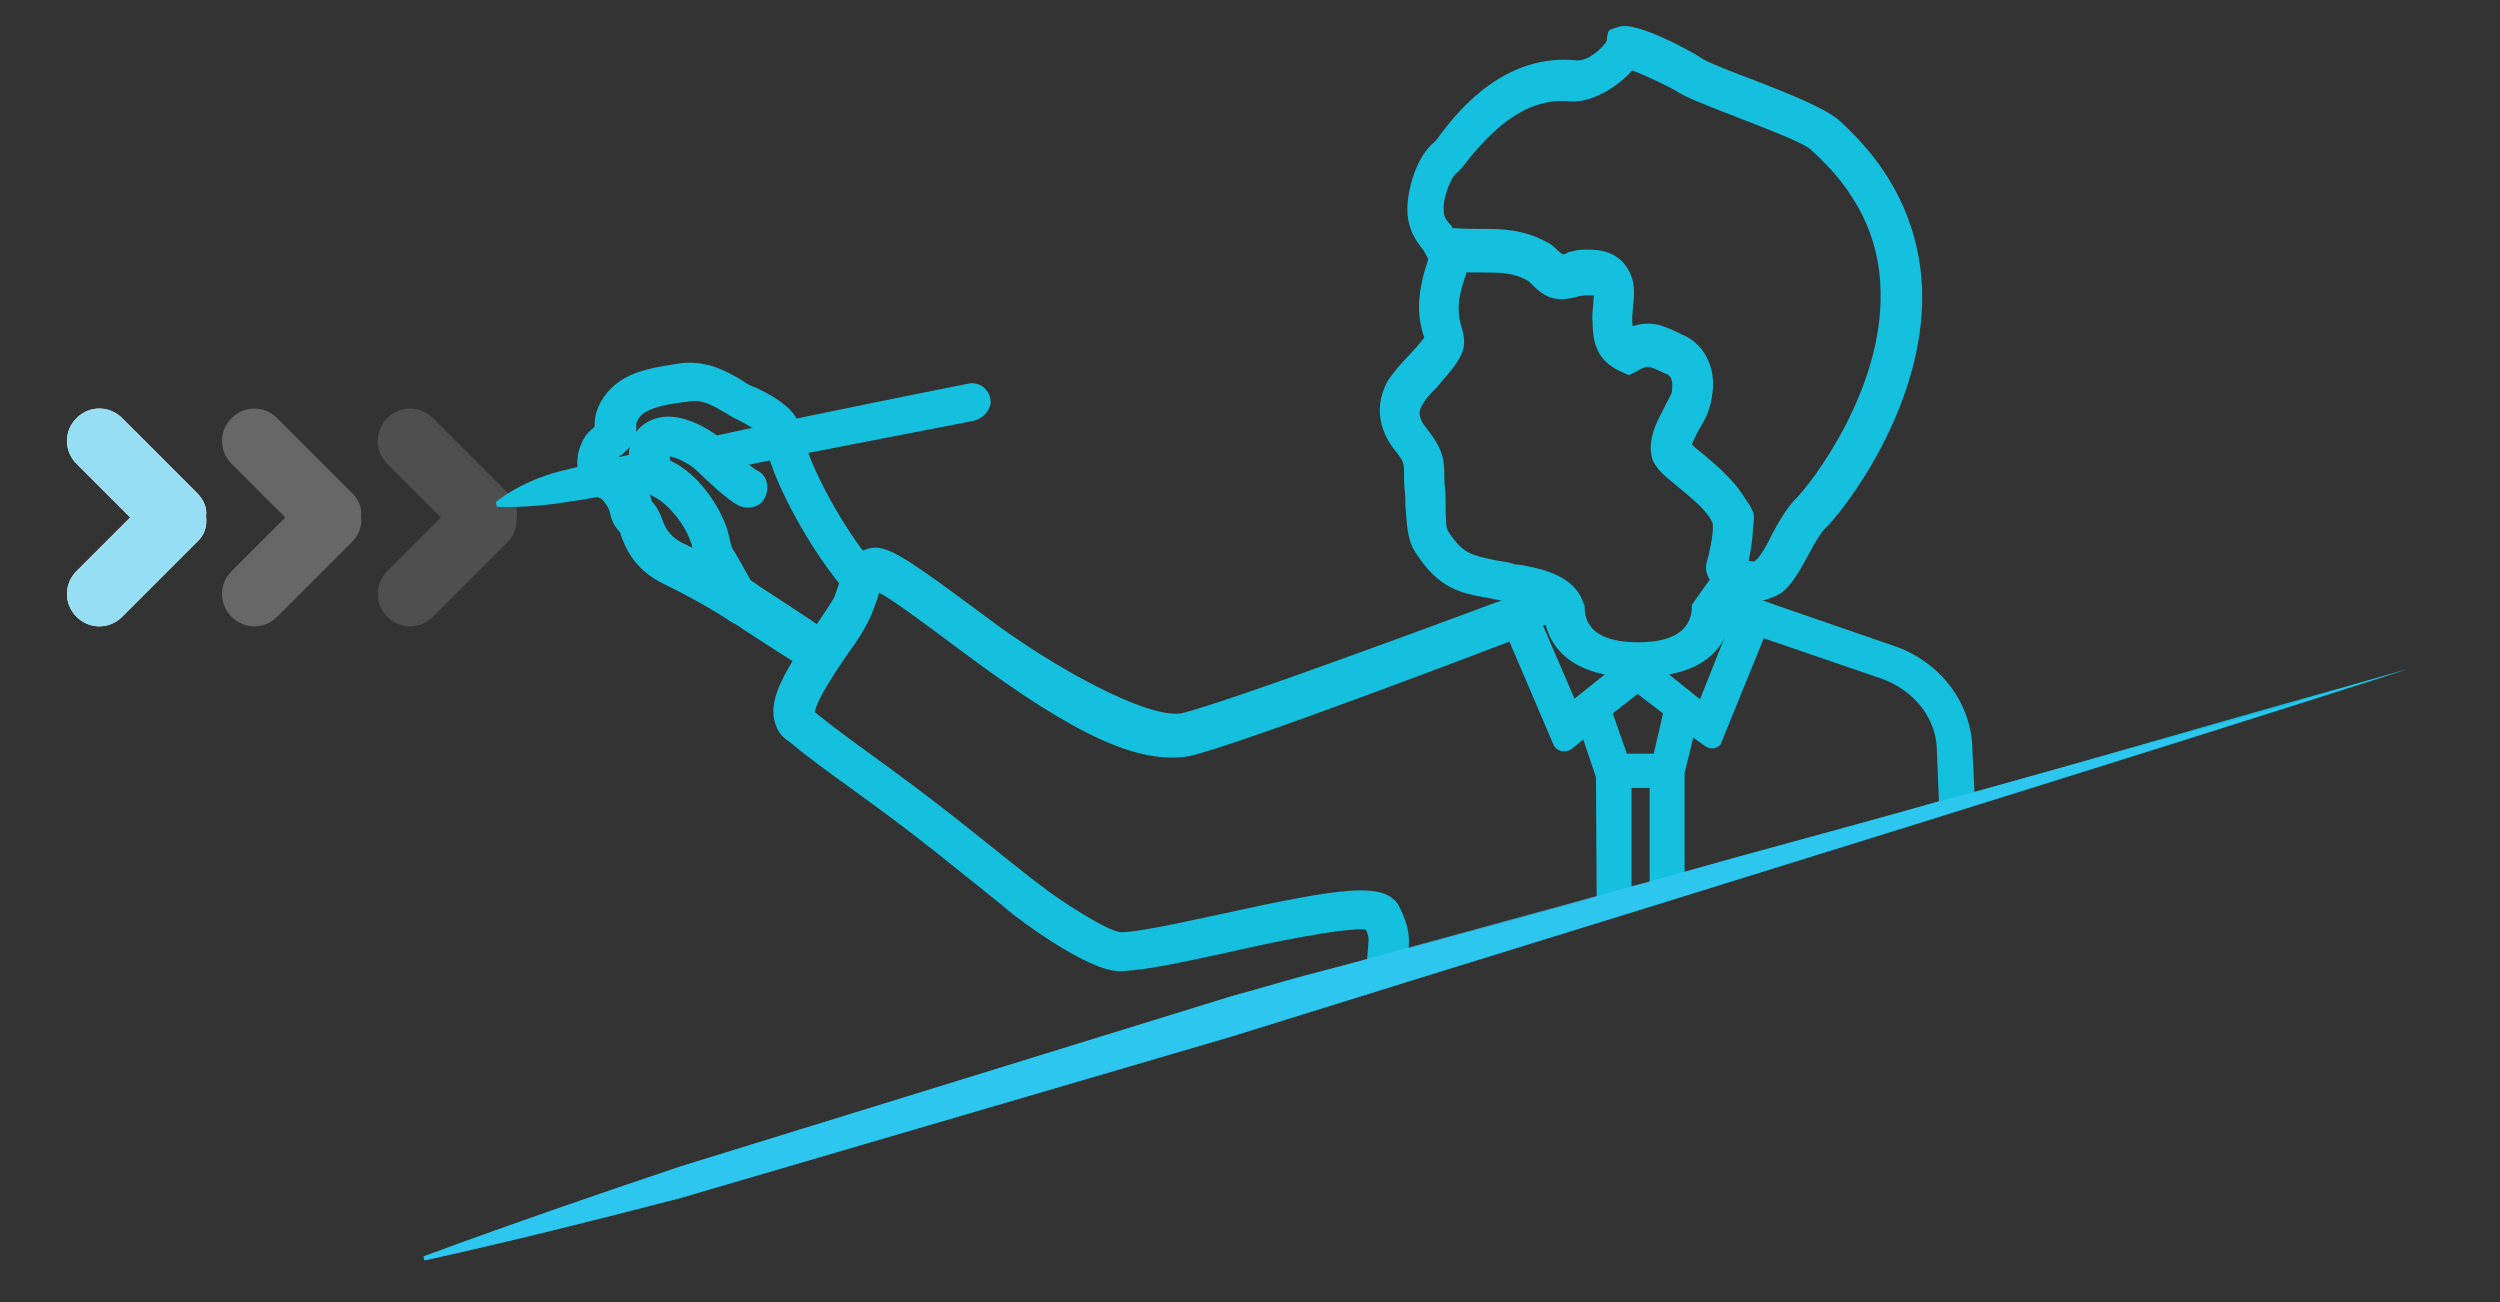 <?xml version="1.0" encoding="utf-8"?>
<!-- Generator: Adobe Illustrator 27.7.0, SVG Export Plug-In . SVG Version: 6.00 Build 0)  -->
<svg version="1.1" id="Layer_1" xmlns="http://www.w3.org/2000/svg" xmlns:xlink="http://www.w3.org/1999/xlink" x="0px" y="0px"
	 width="372.5px" height="194px" viewBox="0 0 372.5 194" style="enable-background:new 0 0 372.5 194;" xml:space="preserve">
<rect x="0" y="0" width="372.5" height="194" fill="#333333" stroke="none"/>
<style type="text/css">
	.st0{fill:#F5F6F6;}
	.st1{fill:#95DEF4;}
	.st2{opacity:0.53;fill:#959696;enable-background:new    ;}
	.st3{opacity:0.22;fill:#B1B2B2;enable-background:new    ;}
	.st4{enable-background:new    ;}
	.st5{fill:#14C0DD;}
	.st6{opacity:0.7;fill:#37C9F7;enable-background:new    ;}
</style>
<g>
	<path class="st0" d="M29.4,80.7L18.2,91.9c-1.9,1.9-4.9,1.9-6.8,0s-1.9-4.9,0-6.8l8-8l-8-8c-1.9-1.9-1.9-4.9,0-6.8
		c1.9-1.9,4.9-1.9,6.8,0l11.2,11.2c0.9,0.9,1.5,2.2,1.3,3.4C30.9,78.5,30.4,79.8,29.4,80.7z"/>
</g>
<path class="st1" d="M29.4,80.7L18.2,91.9c-1.9,1.9-4.9,1.9-6.8,0s-1.9-4.9,0-6.8l8-8l-8-8c-1.9-1.9-1.9-4.9,0-6.8
	c1.9-1.9,4.9-1.9,6.8,0l11.2,11.2c0.9,0.9,1.5,2.2,1.3,3.4C30.9,78.5,30.4,79.8,29.4,80.7z"/>
<path class="st2" d="M52.5,80.7L41.3,91.9c-1.9,1.9-4.9,1.9-6.8,0c-1.9-1.9-1.9-4.9,0-6.8l8-8l-8-8c-1.9-1.9-1.9-4.9,0-6.8
	c1.9-1.9,4.9-1.9,6.8,0l11.2,11.2c0.9,0.9,1.5,2.2,1.3,3.4C54,78.5,53.4,79.8,52.5,80.7z"/>
<path class="st3" d="M75.7,80.7L64.5,91.9c-1.9,1.9-4.9,1.9-6.8,0c-1.9-1.9-1.9-4.9,0-6.8l8-8l-8-8c-1.9-1.9-1.9-4.9,0-6.8
	c1.9-1.9,4.9-1.9,6.8,0l11.2,11.2c0.9,0.9,1.5,2.2,1.3,3.4C77,78.5,76.6,79.8,75.7,80.7z"/>
<g class="st4">
	<g>
		<g>
			<path class="st5" d="M233.2,93.7c-1.3,0-2.4-0.7-2.8-2.1c-0.1-0.3-1-0.9-4.7-1.6c-0.4-0.1-0.7-0.1-1.2-0.3
				c-1-0.3-1.9-0.4-2.7-0.6c-4.1-0.7-7.4-1.3-10.9-6.8c-1.3-1.9-1.3-4.7-1.5-7.1c0-0.7,0-1.5-0.1-2.1c-0.1-1-0.1-1.9-0.1-2.7
				c0-1.3,0-1.6-1.2-3.1c-2.8-3.4-3.1-7.2-1.2-10.6c0.9-1.3,1.9-2.5,2.9-3.5c0.9-1,1.8-1.9,2.5-2.9c0-0.1,0-0.3-0.1-0.3
				c-0.7-2.4-1.3-5.5,0.7-11.3c0-0.1-0.1-0.4-0.3-0.7l-2.8-6l6.3,1.9c0.3,0.1,0.6,0.1,0.9,0.1c1.3,0.1,2.5,0.1,3.8,0.1
				c2.9,0,6.3,0,10,2.1c0.6,0.3,1.2,0.9,1.6,1.3c0.1,0.1,0.4,0.3,0.6,0.4c0.1,0,0.6-0.1,0.7-0.3c0.6-0.1,1.3-0.4,2.2-0.4
				c1.2,0,4.6-0.3,6.5,2.5c1.5,2.1,1.2,4.3,1,5.9c0,0.6-0.1,1.2-0.1,1.5v0.6c0,0.3,0,0.6,0.1,0.9c2.8-0.9,4.6-0.1,7.4,1.3L251,50
				c3.2,1.6,4.9,5.2,4,9.4c-0.3,1.5-1,2.8-1.8,4.1c-0.4,0.7-1,1.9-1.2,2.7c0.3,0.1,0.4,0.4,0.7,0.6c4,3.2,8,6.8,8.4,10.6
				c0.3,2.5-0.4,5.7-1,8c-0.4,1.6-2.1,2.5-3.7,2.1s-2.5-2.1-2.1-3.7c0.7-2.5,1-4.7,0.9-5.7c-0.1-0.7-1.2-2.5-6.2-6.6
				c-1.6-1.3-2.2-1.9-2.7-2.8c-1-2.8,0.4-5.6,1.6-7.8c0.4-0.9,1-1.9,1.2-2.4c0.1-0.9,0.3-2.4-0.9-2.9l-0.3-0.1
				c-2.7-1.3-2.7-1.3-4.3-0.4l-1.2,0.6l-1.3-0.6c-3.5-1.6-3.7-4.7-3.8-6.6v-0.4c-0.1-1,0-1.9,0.1-2.7c0-0.6,0.1-1.5,0.1-1.6
				c0,0-0.3,0-0.9,0c-0.1,0-0.3,0-0.6,0c-0.1,0-0.6,0.1-0.9,0.1c-1,0.3-2.5,0.7-4.1,0.3c-1.2-0.3-2.1-1.2-2.8-1.9
				c-0.3-0.3-0.4-0.4-0.7-0.6c-2.2-1.3-4.3-1.3-6.9-1.3c-0.6,0-1.3,0-2.1,0c0,0.1-0.1,0.4-0.1,0.6c-1.6,4.4-1,6.2-0.7,7.5
				c0.3,1,0.9,2.8-0.1,4.6c-1,1.9-2.4,3.2-3.5,4.6c-0.9,0.9-1.6,1.6-2.1,2.5c-0.6,0.9-0.9,1.9,0.7,3.8c2.2,2.8,2.5,4.4,2.5,6.6
				c0,0.6,0,1.2,0.1,2.1c0.1,0.7,0.1,1.6,0.1,2.7c0,1,0,3.4,0.4,3.8c2.2,3.4,3.5,3.5,7.1,4.3c0.9,0.1,1.9,0.3,2.9,0.6
				c0.3,0,0.7,0.1,1,0.1c3.1,0.6,7.8,1.6,9.1,5.6c0.4,1.6-0.4,3.2-1.9,3.7C233.8,93.7,233.5,93.7,233.2,93.7z"/>
		</g>
		<g>
			<path class="st5" d="M261.2,89.6c-2.2,0-4.3-1-5.7-2.4s-1.3-2.5-0.3-7.2c0.1-0.7,0.3-1.8,0.4-2.4c-1-1.3-4.1-3.8-5.5-5
				c-2.7-2.2-3.2-2.7-3.5-3.7c-1-2.8,0.4-5.6,1.6-7.8c0.4-0.9,1-1.9,1.2-2.4c0.1-0.9,0.3-2.4-0.9-2.9l-0.3-0.1
				c-2.7-1.3-2.7-1.3-4.3-0.4l-1.2,0.6l-1.3-0.6c-3.5-1.6-3.7-4.7-3.8-6.6v-0.4c-0.1-1,0-1.9,0.1-2.7c0-0.6,0.1-1.5,0.1-1.6
				c0,0-0.3,0-0.9,0c-0.1,0-0.3,0-0.6,0c-0.1,0-0.6,0.1-0.9,0.1c-1,0.3-2.5,0.7-4.1,0.3c-1.2-0.3-2.1-1.2-2.8-1.9
				c-0.3-0.3-0.4-0.4-0.7-0.6c-2.2-1.3-4.3-1.3-6.9-1.3c-1.3,0-2.8,0-4.4-0.1c-0.6,0-1.3-0.1-1.9-0.4l-1.2-0.4l-0.6-1.2
				c-0.1-0.3-0.4-0.7-0.7-1.2c-0.9-1.2-2.4-2.9-2.4-6.2c0-2.8,1.3-7.8,4.1-10c0.1-0.1,0.6-0.7,1-1.3C217.7,16,224.5,7.9,235,9
				c1.8,0.1,4.1-2.2,4.4-2.9c0,0,0.1-1.2,0.3-1.5c0.3-0.3,1.5-0.6,1.5-0.6c2.7-1,12.1,4.4,12.2,4.6c1,0.7,4.9,2.2,8.1,3.4
				c6.5,2.5,10.6,4.3,12.5,5.9l0,0c8,7.2,12.1,15.8,12.4,25.5c0.4,16.9-11.3,32.3-14.6,35.5c-0.6,0.6-1.5,2.2-2.2,3.5
				c-1.3,2.4-2.5,4.6-4.1,5.9C263.8,89.3,262.5,89.6,261.2,89.6z M260.4,83.5c0.4,0.1,0.9,0.3,1.2,0c0.7-0.6,1.8-2.5,2.5-4
				c1-1.9,2.1-3.7,3.2-4.9C270,72,280.6,58,280.2,43.4c-0.1-8.1-3.7-15.2-10.5-21.2l0,0c-1.2-1-6.9-3.2-10.8-4.7
				c-4.9-1.9-8-3.1-9.4-4.1c-0.7-0.4-4.1-2.1-6.3-2.9c-2.2,2.5-6.2,4.9-9.3,4.6c-7.1-0.7-12.2,5.2-14.9,8.4
				c-0.9,1.2-1.5,1.9-2.1,2.4c-0.7,0.6-1.9,3.5-1.8,5.3c0,1.2,0.4,1.6,1.2,2.5c0.1,0.3,0.4,0.6,0.6,0.9c1.2,0.1,2.4,0.1,3.7,0.1
				c2.9,0,6.3,0,10,2.1c0.6,0.3,1.2,0.9,1.6,1.3c0.1,0.1,0.4,0.3,0.6,0.4c0.1,0,0.6-0.1,0.7-0.3c0.6-0.1,1.3-0.4,2.2-0.4
				c1.2,0,4.6-0.3,6.5,2.5c1.5,2.1,1.2,4.3,1,5.9c0,0.6-0.1,1.2-0.1,1.5v0.6c0,0.3,0,0.6,0.1,0.9c2.8-0.9,4.6-0.1,7.4,1.3l0.3,0.1
				c3.2,1.6,4.9,5.2,4,9.4c-0.3,1.5-1,2.8-1.8,4.1c-0.4,0.7-1,2.1-1.3,2.7c0.4,0.4,1.2,1,1.8,1.5c5.2,4.4,7.1,6.3,7.7,8.3
				c0.1,0.9,0,1.6-0.6,4.9C260.7,81.9,260.6,82.8,260.4,83.5z M255.9,78.1L255.9,78.1L255.9,78.1z M213.6,20.9L213.6,20.9
				L213.6,20.9z"/>
		</g>
	</g>
	<path class="st5" d="M340.3,104.9c-12.5,3.5-28.7,8.3-46.1,13.1l-0.3-6c0-7.1-4.7-13.4-11.8-15.8l-17.4-6l-7.5-2.7V85
		c0,0-2.9,1-2.2,1l-2.9,4.1c0,1.3,0,5.6-8,5.6s-8-4.1-8-5.6l-5.2-2.9l-3.1,1l-3.1,1l-1.9,0.6c0,0-40.7,15.2-46.9,16.5
		c-5.2,0.7-19-6.9-28.6-14.1c-12.5-9.3-15.2-11.1-17.7-10.5c-3.1,0.7-4,3.5-4.7,5.6c-0.3,0.7-0.4,1.5-0.9,2.2
		c-0.6,1-1.6,2.5-2.7,4.1c-4.1,6-6.8,10.3-5.9,13.8c0.3,1.3,1,2.4,2.2,3.1c5.6,4.7,11.8,8.5,22,16.6c5.9,4.7,10.5,8.4,11.3,9.1
		c0.1,0.1,10.8,8.4,15.8,8.5c0,0,0,0,0.1,0c3.2,0,9.3-1.3,16.2-2.8c6.5-1.5,17.2-3.7,20.5-3.4c0.6,1.2,0.4,1.5,0.3,3.2l-0.1,1.2h0.1
		c-5.6,1.5-9.6,2.5-9.6,2.5c-3.7,1-7.2,2.1-10.9,3.1l-81.9,25.3c-12.8,4.3-25.6,8.7-38.3,13.4l0.1,0.6c12.7-2.8,25.5-6,38.2-9.3
		l81.9-24c9.4-2.9,18.9-5.9,28.3-8.8c42.1-13,105.8-32.7,147.2-46L340.3,104.9z M237.9,133.6c-5.5,1.6-17.8,4.9-28,7.7
		c0.1-2.1,0-3.2-1.3-6c-1.9-4.1-8.4-3.1-26.7,0.9c-6,1.3-12.4,2.7-14.9,2.7l0,0c-1.9-0.1-9.1-4.7-12.1-7.1c-1-0.7-5.5-4.3-11.5-9.1
		c-10.2-8.1-16.5-12.1-22-16.6l0,0c0.3-1.9,3.4-6.5,5-8.8c1.2-1.6,2.2-3.2,2.9-4.6c0.6-1,0.9-2.2,1.3-3.1c0.1-0.4,0.3-0.9,0.4-1.3
		c2.4,1.3,8.1,5.6,12.8,9.1c16.8,12.5,25.9,16.4,33.2,15.3c6.6-1.3,47.9-17.1,47.9-17.1l6.5,15.2c0.4,1.2,1.9,1.5,2.9,0.7l1.6-1.3
		l1.9,5.6L237.9,133.6L237.9,133.6z M234.6,104.1l-4.7-10.9l0.4-0.1c0.7,2.8,2.9,6.2,8.8,7.4L234.6,104.1z M245.8,131.4
		c-0.9,0.3-1.8,0.4-2.7,0.7v-14.7h2.7V131.4z M246.4,112.3h-4l-2.1-6l3.7-2.9l3.8,2.9L246.4,112.3z M257,94.9l-3.7,9.3l-4.6-3.7
		C253.5,99.6,256,97.2,257,94.9z M251,129.9v-14.7l1.3-5.3l1.8,1.3c0.9,0.6,2.1,0.3,2.4-0.6l6.3-15.5l17.5,6c5,1.8,8.3,6,8.3,10.9
		l0.3,7.4C276.3,123,263.2,126.4,251,129.9z"/>
	<g>
		<path class="st5" d="M121.9,100.3c-0.4,0-1-0.1-1.5-0.4c-1.3-0.7-5-3.1-9-5.7c-1-0.7-1.9-1.3-2.4-1.5c-2.8-1.9-6.8-4.1-9.7-5.5
			c-3.5-1.6-5.6-4-6.8-7.5c-0.1-0.3-0.1-0.4-0.1-0.4c-0.7-0.7-1.2-1.5-1.5-2.8c-0.1-0.7-0.7-1.6-1.2-2.1c0,0-0.1,0-0.1-0.1
			c-0.4-0.1-1.3-0.6-1.9-1.3c-2.4-2.4-1.9-5.7-0.6-7.8c0.4-0.7,1-1.2,1.5-1.6c0-0.4,0-0.9,0.1-1.5c0.4-2.1,1.8-4,3.5-5.2
			c2.7-1.9,5.9-2.2,8.7-2.7l0.7-0.1c3.7-0.4,6.8,1.2,9.3,2.8c0.4,0.3,1,0.6,1.8,0.9c1.9,0.9,4.1,2.1,5.5,3.8
			c0.9,1.2,1.2,2.7,1.5,3.7c0,0.3,0.1,0.6,0.3,0.9c1.5,5,6.6,14,10.6,18.3c1,1.2,1,3.1-0.1,4.1c-1.2,1-3.1,1-4.1-0.1
			c-4.6-5-10.2-14.7-11.9-20.6c-0.1-0.4-0.3-0.9-0.3-1.3c-0.1-0.4-0.3-1.3-0.4-1.6c-0.4-0.6-2.1-1.5-3.2-2.1
			c-0.7-0.4-1.5-0.7-2.2-1.2c-2.2-1.3-3.8-2.2-5.5-1.9l-0.9,0.1c-2.2,0.3-4.4,0.6-6,1.6c-0.6,0.4-1,1-1.2,1.6v0.1
			c0,0.6,0.1,1.5-0.4,2.5c-0.4,1-1.3,1.6-1.8,2.1c-0.1,0-0.1,0.1-0.3,0.1c0,0.1-0.1,0.3-0.1,0.4c0,0,0,0,0.1,0c0.4,0.1,1,0.4,1.8,1
			c1.5,1.5,2.5,3.5,2.9,5c0,0.1,0.1,0.3,0.1,0.4c0.4,0.4,0.9,1,1.5,2.5c0.6,1.9,1.6,3.1,3.7,4c3.2,1.5,7.4,3.8,10.5,5.9
			c0.4,0.3,1.3,0.9,2.4,1.6c2.8,1.8,7.4,4.9,8.5,5.6c1.5,0.7,1.9,2.7,1.2,4C124,99.7,123,100.3,121.9,100.3z M92,68.5L92,68.5
			L92,68.5z"/>
	</g>
	<g>
		<path class="st5" d="M110.9,93.1c-1,0-2.1-0.6-2.7-1.6c-1-2.1-3.1-5.6-3.7-6.6c-0.7-1.2-1-2.4-1.3-3.2c-0.1-0.3-0.1-0.6-0.3-1
			c-0.9-2.7-3.4-5.6-5.3-6.6c-2.7-1.3-4.3-4.6-3.8-7.4c0.4-2.5,2.4-4.3,5.2-4.6c3.4-0.3,7.4,2.2,9,3.8l0.1,0.1c1,1,3.5,3.4,4.7,4.1
			c1.5,0.7,1.9,2.5,1.2,4c-0.7,1.5-2.5,1.9-4,1.2c-1.8-1-4-3.1-6-5l-0.1-0.1c-1.2-1.2-3.4-2.2-4.3-2.2c0.1,0.3,0.3,0.7,0.4,0.7
			c4,1.9,7.1,6.5,8.3,10c0.1,0.4,0.3,1,0.4,1.5c0.1,0.6,0.3,1.2,0.4,1.5c1,1.5,3.7,6.5,4,7.1c0.7,1.5,0.1,3.2-1.2,4
			C111.8,93,111.3,93.1,110.9,93.1z"/>
	</g>
	<path class="st5" d="M147.6,60.1c0.1-1.9-1.6-3.4-3.5-2.9c0,0-42.1,8.3-60.6,13c-6.2,1.6-9.6,4.6-9.6,4.6l0.1,0.7
		c0,0,4.3,0.3,10.5-0.7c4.7-0.7,9.4-1.7,15-2.7c1-0.1-0.3-5.7,0.7-6c1-0.1,7.4,3.8,8.5,3.7c14.6-2.9,36.4-7.1,36.4-7.1
		C146.5,62.3,147.4,61.3,147.6,60.1L147.6,60.1z"/>
</g>
<path class="st6" d="M183.3,154.5c9.4-2.9,18.9-5.9,28.3-8.8c42.1-13,105.8-32.8,147.2-46.1l0,0l-18.5,5.6
	c-12.5,3.5-28.7,7.9-46.1,12.8l-5.3,1.4c-12.4,3.6-93.5,25.7-105.6,29.1l-81.9,25.3c-12.8,4.3-25.5,8.7-38.2,13.4l0.1,0.6
	c12.7-2.8,25.4-6,38.1-9.3L183.3,154.5z"/>
</svg>
